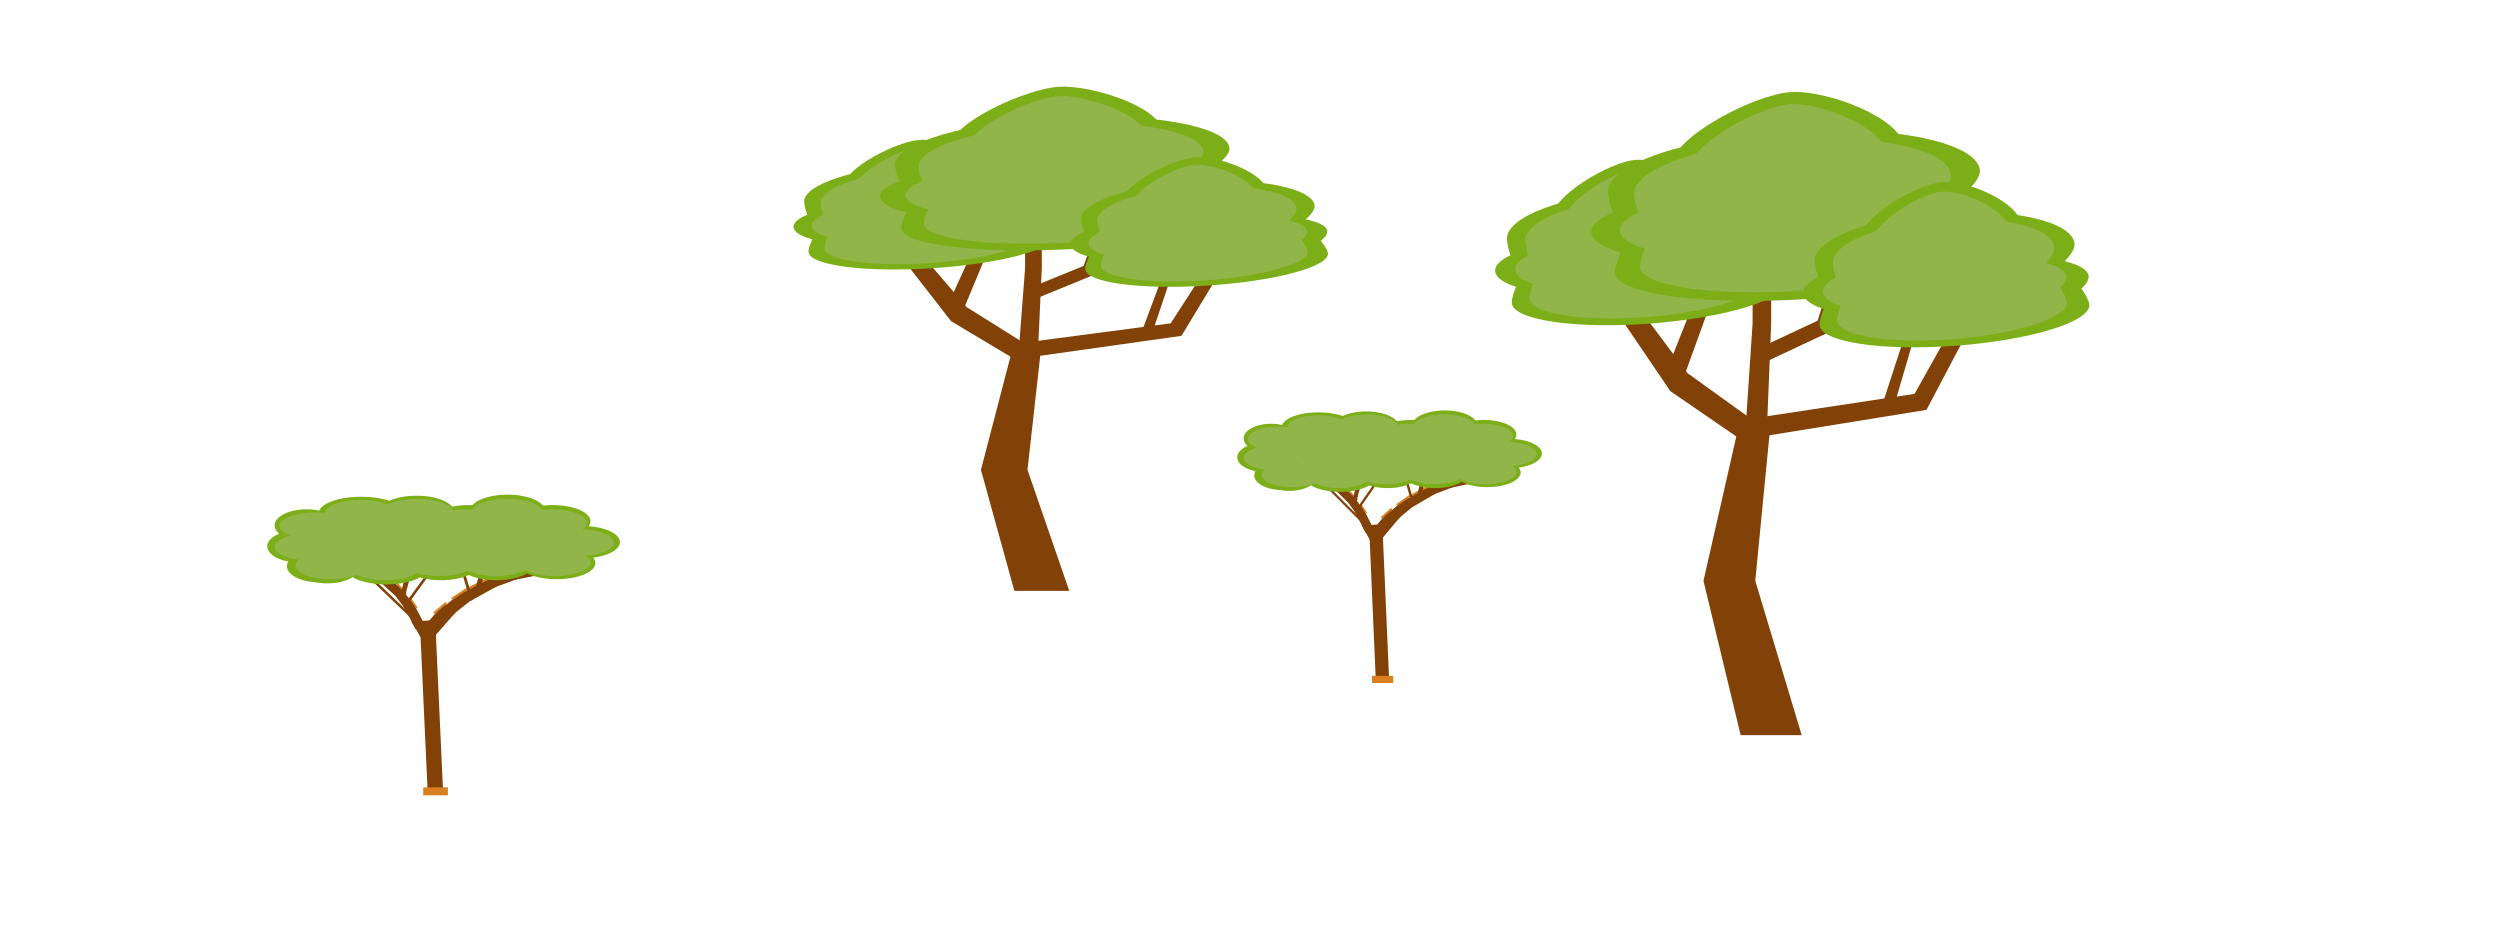 <?xml version="1.0" encoding="utf-8"?>
<!-- Generator: Adobe Illustrator 26.1.0, SVG Export Plug-In . SVG Version: 6.00 Build 0)  -->
<svg version="1.1" id="Layer_1" xmlns="http://www.w3.org/2000/svg" xmlns:xlink="http://www.w3.org/1999/xlink" x="0px" y="0px"
	 viewBox="0 0 1280 480" style="enable-background:new 0 0 1280 480;" xml:space="preserve">
<style type="text/css">
	.st0{fill:#824106;}
	.st1{fill:#7CAE18;}
	.st2{fill:#91B549;}
	.st3{fill:#D87F1F;}
</style>
<path class="st0" d="M519.34,174.97h14.06l-7.33,65.59l21.39,61.96h-28.11l-17.11-61.96L519.34,174.97z"/>
<path class="st0" d="M456.4,112.3l38.5,44.92l31.11,19.51l-6.32,7.28l-32.74-19.58l-36.67-47.14L456.4,112.3z"/>
<path class="st0" d="M497.95,101.77h6.72v29.39l-12.22,29.39l-6.11-6.65l11.61-25.51V101.77z"/>
<path class="st0" d="M524.84,98.44h8.56v38.82l-1.83,39.93h-9.78l3.06-39.93V98.44z"/>
<path class="st0" d="M563.95,111.19l7.95,0l-12.83,29.95l-28.48,11.65v-6.76l24.2-9.87L563.95,111.19z"/>
<path class="st0" d="M527.94,174.97l71.46-9.43l33.61-52.13h7.33l-35.44,58.54l-76.96,10.86V174.97z"/>
<path class="st0" d="M594.51,118.4l4.89-1.66l2.44,18.3l-11,32.72h-5.5l12.22-32.72L594.51,118.4z"/>
<path class="st1" d="M539,109.41c0.37,6.83-22.68,16.66-68.75,16.28c-38.34,2.16-63.57-2.65-63.94-9.48s24.25-13.1,62.59-15.26
	C507.24,98.79,538.63,102.58,539,109.41z"/>
<path class="st1" d="M532.47,96.59c0.48,8.87-42.91,32.75-76.25,34.63c-33.34,1.88-44.01-18.95-44.49-27.83
	c-0.48-8.87,26.15-17.59,59.5-19.47C504.57,82.05,531.99,87.72,532.47,96.59z"/>
<path class="st1" d="M507.66,88.88c0.48,8.87-22.83,14.18-34.76,14.85c-11.92,0.67-39.99,0.31-40.48-8.56
	c-0.48-8.87,26.81-22.9,38.73-23.57C483.08,70.93,507.18,80.01,507.66,88.88z"/>
<path class="st1" d="M413.96,129.02c-0.43-6.83,21.46-45.69,56.09-47.93c34.62-2.24,68.87,32.98,69.3,39.81s-27.3,14.18-61.92,16.43
	S414.39,135.85,413.96,129.02z"/>
<path class="st2" d="M528.64,109.53c0.32,6.16-19.33,15.01-58.59,14.67c-32.67,1.95-54.17-2.39-54.49-8.54
	c-0.32-6.16,20.67-11.81,53.34-13.75C501.58,99.96,528.33,103.37,528.64,109.53z"/>
<path class="st2" d="M523.08,97.98c0.41,7.99-36.57,29.51-64.98,31.2s-37.5-17.08-37.91-25.07c-0.41-7.99,22.29-15.85,50.7-17.54
	C499.3,84.88,522.67,89.99,523.08,97.98z"/>
<path class="st2" d="M501.94,91.03c0.41,7.99-19.46,12.78-29.62,13.38c-10.16,0.6-34.08,0.28-34.49-7.71
	c-0.41-7.99,22.85-20.63,33.01-21.24C480.99,74.86,501.53,83.04,501.94,91.03z"/>
<path class="st2" d="M422.09,127.2c-0.36-6.15,18.29-41.17,47.8-43.18c29.51-2.02,58.69,29.72,59.05,35.87
	c0.36,6.15-23.26,12.78-52.77,14.8C446.67,136.7,422.45,133.35,422.09,127.2z"/>
<path class="st1" d="M638.75,92.14c0.53,8.63-32.17,21.04-97.5,20.56c-54.38,2.73-90.15-3.35-90.68-11.97
	c-0.53-8.63,34.39-16.55,88.77-19.27C593.72,78.72,638.23,83.51,638.75,92.14z"/>
<path class="st1" d="M629.49,75.96c0.68,11.2-60.85,41.35-108.13,43.72c-47.28,2.37-62.41-23.93-63.09-35.14
	c-0.68-11.2,37.09-22.21,84.38-24.58C589.93,57.59,628.81,64.75,629.49,75.96z"/>
<path class="st1" d="M594.32,66.22c0.68,11.2-32.39,17.9-49.29,18.75s-56.72,0.39-57.4-10.81c-0.68-11.2,38.02-28.92,54.93-29.76
	C559.46,43.55,593.63,55.01,594.32,66.22z"/>
<path class="st1" d="M461.43,116.9c-0.6-8.62,30.44-57.69,79.54-60.52c49.1-2.83,97.67,41.65,98.28,50.27
	c0.61,8.62-38.71,17.91-87.81,20.74C502.33,130.22,462.04,125.52,461.43,116.9z"/>
<path class="st2" d="M624.07,92.29c0.45,7.77-27.41,18.96-83.09,18.52c-46.34,2.46-76.82-3.01-77.27-10.79
	c-0.45-7.77,29.31-14.91,75.65-17.36C585.69,80.2,623.62,84.52,624.07,92.29z"/>
<path class="st2" d="M616.17,77.71c0.58,10.09-51.86,37.26-92.15,39.39c-40.29,2.14-53.18-21.56-53.76-31.66
	c-0.58-10.09,31.61-20.01,71.9-22.15C582.46,61.16,615.59,67.61,616.17,77.71z"/>
<path class="st2" d="M586.2,68.94c0.58,10.09-27.6,16.13-42,16.9s-48.34,0.36-48.92-9.74c-0.58-10.09,32.4-26.05,46.81-26.82
	C556.49,48.51,585.62,58.84,586.2,68.94z"/>
<path class="st2" d="M472.96,114.6c-0.52-7.77,25.94-51.98,67.78-54.53c41.84-2.55,83.23,37.52,83.75,45.29
	s-32.99,16.14-74.83,18.69C507.81,126.6,473.47,122.37,472.96,114.6z"/>
<path class="st1" d="M679.57,118.28c0.37,6.83-22.47,16.66-68.13,16.28c-37.99,2.16-62.99-2.65-63.36-9.48
	c-0.37-6.83,24.03-13.1,62.03-15.26C648.1,107.66,679.2,111.45,679.57,118.28z"/>
<path class="st1" d="M673.1,105.47c0.48,8.87-42.52,32.75-75.55,34.63c-33.04,1.88-43.61-18.95-44.08-27.83
	c-0.48-8.87,25.92-17.59,58.95-19.47C645.45,90.92,672.62,96.6,673.1,105.47z"/>
<path class="st1" d="M648.52,97.76c0.48,8.87-22.63,14.18-34.44,14.85c-11.81,0.67-39.63,0.31-40.11-8.56
	c-0.48-8.87,26.57-22.9,38.38-23.57C624.16,79.8,648.04,88.88,648.52,97.76z"/>
<path class="st1" d="M555.67,137.89c-0.42-6.83,21.27-45.69,55.58-47.93c34.31-2.24,68.24,32.98,68.67,39.81
	c0.42,6.83-27.05,14.18-61.36,16.43C584.25,148.44,556.09,144.72,555.67,137.89z"/>
<path class="st2" d="M669.3,118.4c0.31,6.16-19.15,15.01-58.05,14.67c-32.38,1.95-53.68-2.39-53.99-8.54s20.48-11.81,52.86-13.75
	C642.49,108.83,668.99,112.25,669.3,118.4z"/>
<path class="st2" d="M663.79,106.86c0.41,7.99-36.23,29.51-64.39,31.2c-28.16,1.69-37.16-17.08-37.57-25.07s22.09-15.85,50.24-17.54
	C640.23,93.75,663.38,98.86,663.79,106.86z"/>
<path class="st2" d="M642.85,99.91c0.41,7.99-19.28,12.78-29.35,13.38c-10.07,0.6-33.77,0.28-34.18-7.71
	c-0.41-7.99,22.64-20.63,32.71-21.24C622.09,83.73,642.44,91.91,642.85,99.91z"/>
<path class="st2" d="M563.72,136.07c-0.36-6.15,18.12-41.17,47.36-43.18c29.24-2.02,58.16,29.72,58.52,35.87
	c0.36,6.15-23.05,12.78-52.29,14.8C588.07,145.58,564.08,142.23,563.72,136.07z"/>
<path class="st0" d="M891.21,213.7h15.63l-8.15,83.66l23.78,79.04h-31.26l-19.03-79.04L891.21,213.7z"/>
<path class="st0" d="M821.22,133.77l42.81,57.3l34.59,24.89l-7.02,9.29l-36.4-24.98l-40.77-60.13L821.22,133.77z"/>
<path class="st0" d="M867.43,120.33h7.47v37.49l-13.59,37.49l-6.8-8.49l12.91-32.54V120.33z"/>
<path class="st0" d="M897.33,116.08h9.51v49.52l-2.04,50.93h-10.87l3.4-50.93V116.08z"/>
<path class="st0" d="M940.82,132.35l8.83,0l-14.27,38.2l-31.67,14.86v-8.63l26.91-12.59L940.82,132.35z"/>
<path class="st0" d="M900.78,213.7l79.45-12.03l37.37-66.49h8.16l-39.41,74.67l-85.57,13.85V213.7z"/>
<path class="st0" d="M974.8,141.55l5.44-2.12l2.72,23.34l-12.23,41.74h-6.12l13.59-41.74L974.8,141.55z"/>
<path class="st1" d="M913.07,130.07c0.41,8.72-25.22,21.26-76.45,20.77c-42.63,2.75-70.68-3.38-71.1-12.1
	c-0.41-8.72,26.97-16.72,69.6-19.47C877.76,116.52,912.66,121.36,913.07,130.07z"/>
<path class="st1" d="M905.81,113.73c0.54,11.32-47.71,41.77-84.78,44.17c-37.07,2.39-48.93-24.18-49.47-35.5
	c-0.54-11.32,29.08-22.44,66.16-24.83C874.79,95.17,905.28,102.41,905.81,113.73z"/>
<path class="st1" d="M878.23,103.89c0.54,11.32-25.39,18.09-38.64,18.94c-13.25,0.86-44.47,0.4-45.01-10.92
	c-0.54-11.32,29.81-29.21,43.07-30.07C850.9,80.99,877.69,92.57,878.23,103.89z"/>
<path class="st1" d="M774.04,155.09c-0.47-8.71,23.87-58.28,62.36-61.14c38.5-2.86,76.58,42.07,77.05,50.78
	s-30.35,18.09-68.85,20.95C806.11,168.55,774.51,163.8,774.04,155.09z"/>
<path class="st2" d="M901.56,130.23c0.35,7.85-21.49,19.15-65.15,18.71c-36.33,2.48-60.23-3.04-60.59-10.9
	c-0.35-7.85,22.98-15.06,59.31-17.54C871.47,118.02,901.21,122.37,901.56,130.23z"/>
<path class="st2" d="M895.37,115.5c0.46,10.2-40.66,37.64-72.25,39.8c-31.59,2.16-41.7-21.78-42.15-31.98
	c-0.46-10.2,24.78-20.21,56.37-22.37C868.93,98.78,894.91,105.3,895.37,115.5z"/>
<path class="st2" d="M871.87,106.63c0.46,10.2-21.64,16.3-32.93,17.07c-11.29,0.77-37.9,0.36-38.36-9.84
	c-0.46-10.2,25.41-26.32,36.7-27.09C848.57,86,871.41,96.44,871.87,106.63z"/>
<path class="st2" d="M783.08,152.77c-0.4-7.85,20.34-52.51,53.15-55.09c32.81-2.58,65.26,37.91,65.66,45.76
	c0.4,7.85-25.86,16.3-58.67,18.88C810.4,164.89,783.48,160.62,783.08,152.77z"/>
<path class="st1" d="M1023.99,108.04c0.58,11.01-35.77,26.84-108.42,26.23c-60.46,3.48-100.24-4.27-100.83-15.27
	c-0.58-11.01,38.24-21.11,98.71-24.58C973.92,90.93,1023.41,97.03,1023.99,108.04z"/>
<path class="st1" d="M1013.7,87.4c0.76,14.29-67.66,52.75-120.24,55.77c-52.58,3.02-69.39-30.53-70.15-44.82
	c-0.76-14.29,41.24-28.33,93.82-31.35C969.7,63.97,1012.94,73.11,1013.7,87.4z"/>
<path class="st1" d="M974.58,74.98c0.76,14.29-36.01,22.84-54.81,23.92c-18.8,1.08-63.07,0.5-63.83-13.79
	c-0.76-14.29,42.28-36.88,61.08-37.97C935.82,46.06,973.82,60.69,974.58,74.98z"/>
<path class="st1" d="M826.82,139.63c-0.67-11,33.84-73.59,88.44-77.2c54.6-3.61,108.61,53.12,109.28,64.12
	c0.67,11-43.04,22.84-97.64,26.45C872.3,156.62,827.49,150.63,826.82,139.63z"/>
<path class="st2" d="M1007.66,108.23c0.5,9.92-30.48,24.18-92.39,23.63c-51.52,3.13-85.42-3.84-85.92-13.76s32.59-19.02,84.11-22.15
	C964.99,92.82,1007.16,98.32,1007.66,108.23z"/>
<path class="st2" d="M998.89,89.64c0.65,12.88-57.66,47.53-102.46,50.25s-59.14-27.51-59.78-40.38
	c-0.65-12.88,35.15-25.52,79.95-28.25C961.39,68.53,998.24,76.76,998.89,89.64z"/>
<path class="st2" d="M965.56,78.45c0.65,12.88-30.69,20.58-46.7,21.55c-16.02,0.97-53.75,0.45-54.39-12.42
	c-0.65-12.88,36.03-33.23,52.05-34.21C932.53,52.39,964.91,65.57,965.56,78.45z"/>
<path class="st2" d="M839.64,136.69c-0.57-9.91,28.84-66.3,75.37-69.56c46.53-3.25,92.55,47.86,93.12,57.78
	c0.57,9.91-36.68,20.58-83.21,23.84C878.39,152,840.21,146.61,839.64,136.69z"/>
<path class="st1" d="M1069.38,141.39c0.41,8.72-24.99,21.26-75.75,20.77c-42.25,2.75-70.04-3.38-70.45-12.1
	c-0.41-8.72,26.72-16.72,68.97-19.47C1034.39,127.84,1068.97,132.68,1069.38,141.39z"/>
<path class="st1" d="M1062.18,125.05c0.53,11.32-47.28,41.77-84.01,44.17c-36.74,2.4-48.49-24.18-49.02-35.5
	c-0.53-11.32,28.82-22.44,65.55-24.83C1031.44,106.49,1061.65,113.73,1062.18,125.05z"/>
<path class="st1" d="M1034.85,115.21c0.53,11.32-25.16,18.09-38.29,18.94c-13.13,0.86-44.07,0.4-44.6-10.92
	c-0.53-11.32,29.54-29.21,42.68-30.07C1007.77,92.31,1034.32,103.89,1034.85,115.21z"/>
<path class="st1" d="M931.61,166.41c-0.47-8.71,23.65-58.28,61.8-61.14c38.15-2.86,75.89,42.07,76.35,50.78
	c0.47,8.71-30.07,18.09-68.22,20.95C963.39,179.87,932.08,175.12,931.61,166.41z"/>
<path class="st2" d="M1057.96,141.55c0.35,7.85-21.3,19.15-64.55,18.71c-36,2.48-59.69-3.04-60.04-10.9
	c-0.35-7.85,22.77-15.06,58.77-17.54C1028.15,129.34,1057.62,133.69,1057.96,141.55z"/>
<path class="st2" d="M1051.83,126.82c0.45,10.2-40.29,37.64-71.59,39.8c-31.31,2.16-41.32-21.78-41.77-31.98
	c-0.45-10.2,24.56-20.21,55.86-22.37C1025.64,110.1,1051.38,116.62,1051.83,126.82z"/>
<path class="st2" d="M1028.55,117.95c0.45,10.2-21.44,16.3-32.63,17.07c-11.19,0.77-37.55,0.36-38.01-9.84
	c-0.45-10.2,25.18-26.32,36.37-27.09C1005.47,97.32,1028.09,107.75,1028.55,117.95z"/>
<path class="st2" d="M940.56,164.08c-0.4-7.85,20.15-52.51,52.66-55.09c32.51-2.58,64.67,37.91,65.07,45.76
	c0.4,7.85-25.63,16.3-58.14,18.88C967.64,176.21,940.96,171.93,940.56,164.08z"/>
<polygon class="st0" points="701.24,275.39 708.05,274.96 711.17,346.59 704.36,347.01 "/>
<polygon class="st0" points="711.59,260.86 717.18,264.35 708.09,275.18 702.49,271.69 "/>
<polygon class="st0" points="720.36,254.75 724.5,258.43 714.24,267.02 710.1,263.33 "/>
<polygon class="st0" points="731.89,248.73 735.01,252.71 723.24,259.58 720.11,255.6 "/>
<polygon class="st0" points="742.6,245.05 744.72,249.09 731.78,254.03 729.67,249.99 "/>
<polygon class="st0" points="754.78,242.63 756.08,246.94 742.38,249.8 741.08,245.49 "/>
<polygon class="st3" points="706.84,264.87 712.22,260.07 712.99,260.76 707.61,265.56 "/>
<polygon class="st3" points="720.56,254.08 732.45,247.96 733,248.8 721.1,254.92 "/>
<polygon class="st3" points="714.73,258.22 720.73,254.05 721.4,254.81 715.4,258.99 "/>
<polygon class="st0" points="697.05,258.43 693.71,261.92 699.15,272.76 702.49,269.26 "/>
<polygon class="st0" points="691.8,252.32 689.33,256.01 695.47,264.59 697.94,260.91 "/>
<polygon class="st0" points="684.91,246.31 683.03,250.29 690.08,257.16 691.95,253.18 "/>
<polygon class="st0" points="678.49,242.63 677.23,246.67 684.97,251.61 686.23,247.57 "/>
<polygon class="st0" points="671.2,240.21 670.43,244.51 678.63,247.37 679.4,243.07 "/>
<polygon class="st3" points="699.89,262.45 696.67,257.65 696.21,258.34 699.43,263.13 "/>
<polygon class="st3" points="691.68,251.66 684.57,245.54 684.24,246.38 691.36,252.5 "/>
<polygon class="st3" points="695.17,255.8 691.58,251.62 691.18,252.39 694.77,256.56 "/>
<polygon class="st0" points="696.46,240.29 698.63,240.52 693.83,259.58 691.66,259.35 "/>
<polygon class="st0" points="728.16,243.36 730.32,243.59 726.96,256.95 724.8,256.72 "/>
<polygon class="st0" points="719.14,244.84 720.37,244.59 724.08,257.67 722.84,257.92 "/>
<polygon class="st0" points="703.91,247.05 705.07,247.46 696.86,259.29 695.7,258.88 "/>
<polygon class="st0" points="677.92,248.29 678.9,247.67 697.23,266.06 696.25,266.68 "/>
<rect x="702.45" y="346.03" class="st3" width="10.91" height="3.69"/>
<path class="st0" d="M704.78,282.57l-7.53-13.52l13.84-0.87L704.78,282.57z"/>
<ellipse class="st1" cx="675.05" cy="218.64" rx="18.75" ry="7.51"/>
<ellipse class="st1" cx="647.6" cy="234.15" rx="14.13" ry="7.51"/>
<ellipse class="st1" cx="650.87" cy="224.46" rx="14.13" ry="7.51"/>
<ellipse class="st1" cx="686.19" cy="244.33" rx="17.93" ry="7.51"/>
<ellipse class="st1" cx="660.11" cy="243.84" rx="14.13" ry="7.51"/>
<ellipse class="st1" cx="710.37" cy="242.39" rx="16.58" ry="7.51"/>
<ellipse class="st1" cx="734.83" cy="242.39" rx="16.58" ry="7.51"/>
<ellipse class="st1" cx="761.46" cy="241.9" rx="17.12" ry="7.51"/>
<ellipse class="st1" cx="772.87" cy="232.21" rx="16.58" ry="7.51"/>
<ellipse class="st1" cx="759.83" cy="222.52" rx="16.58" ry="7.51"/>
<ellipse class="st1" cx="739.72" cy="217.67" rx="16.58" ry="7.51"/>
<ellipse class="st1" cx="699.51" cy="218.16" rx="16.58" ry="7.51"/>
<ellipse class="st1" cx="722.33" cy="222.52" rx="16.58" ry="7.51"/>
<ellipse class="st1" cx="656.3" cy="243.36" rx="14.13" ry="7.51"/>
<ellipse class="st2" cx="688.09" cy="231" rx="27.44" ry="9.69"/>
<ellipse class="st2" cx="654.67" cy="224.7" rx="15.76" ry="6.3"/>
<ellipse class="st2" cx="699.78" cy="218.4" rx="15.76" ry="6.3"/>
<ellipse class="st2" cx="760.64" cy="241.66" rx="15.76" ry="6.3"/>
<ellipse class="st2" cx="674.78" cy="218.89" rx="15.76" ry="6.3"/>
<ellipse class="st2" cx="709.56" cy="241.66" rx="15.76" ry="6.3"/>
<ellipse class="st2" cx="770.97" cy="232.45" rx="15.76" ry="6.3"/>
<ellipse class="st2" cx="685.65" cy="243.6" rx="15.76" ry="6.3"/>
<ellipse class="st2" cx="721.52" cy="223.25" rx="15.76" ry="6.3"/>
<ellipse class="st2" cx="734.56" cy="241.66" rx="15.76" ry="6.3"/>
<ellipse class="st2" cx="739.45" cy="218.4" rx="15.76" ry="6.3"/>
<ellipse class="st2" cx="652.5" cy="234.39" rx="15.76" ry="6.3"/>
<ellipse class="st2" cx="661.73" cy="243.12" rx="15.76" ry="6.3"/>
<ellipse class="st2" cx="759.02" cy="223.25" rx="15.76" ry="6.3"/>
<ellipse class="st2" cx="735.37" cy="231.97" rx="24.73" ry="8.24"/>
<polygon class="st0" points="215.28,325.2 223.17,324.73 226.78,403.73 218.9,404.2 "/>
<polygon class="st0" points="227.27,309.17 233.75,313.02 223.22,324.97 216.74,321.12 "/>
<polygon class="st0" points="237.43,302.43 242.22,306.5 230.33,315.97 225.55,311.9 "/>
<polygon class="st0" points="250.77,295.8 254.39,300.19 240.76,307.77 237.14,303.38 "/>
<polygon class="st0" points="263.18,291.74 265.63,296.2 250.65,301.65 248.2,297.19 "/>
<polygon class="st0" points="277.28,289.07 278.78,293.82 262.92,296.98 261.42,292.23 "/>
<polygon class="st3" points="221.77,313.6 228,308.31 228.89,309.07 222.66,314.36 "/>
<polygon class="st3" points="237.66,301.7 251.43,294.95 252.06,295.88 238.29,302.63 "/>
<polygon class="st3" points="230.91,306.27 237.86,301.66 238.63,302.5 231.69,307.11 "/>
<polygon class="st0" points="210.44,306.5 206.56,310.35 212.86,322.3 216.74,318.45 "/>
<polygon class="st0" points="204.36,299.76 201.5,303.82 208.61,313.29 211.47,309.23 "/>
<polygon class="st0" points="196.37,293.13 194.21,297.52 202.37,305.09 204.53,300.7 "/>
<polygon class="st0" points="188.95,289.07 187.48,293.53 196.45,298.97 197.91,294.52 "/>
<polygon class="st0" points="180.51,286.4 179.61,291.15 189.11,294.3 190,289.55 "/>
<polygon class="st3" points="213.73,310.93 210,305.64 209.47,306.39 213.19,311.68 "/>
<polygon class="st3" points="204.22,299.03 195.98,292.28 195.61,293.2 203.84,299.95 "/>
<polygon class="st3" points="208.26,303.59 204.1,298.99 203.64,299.83 207.79,304.44 "/>
<polygon class="st0" points="209.75,286.49 212.26,286.74 206.71,307.77 204.2,307.51 "/>
<polygon class="st0" points="246.45,289.88 248.96,290.13 245.07,304.87 242.56,304.61 "/>
<polygon class="st0" points="236.01,291.51 237.44,291.23 241.73,305.65 240.3,305.93 "/>
<polygon class="st0" points="218.38,293.95 219.72,294.4 210.22,307.44 208.88,306.99 "/>
<polygon class="st0" points="188.29,295.31 189.42,294.62 210.64,314.91 209.51,315.6 "/>
<rect x="216.69" y="403.12" class="st3" width="12.63" height="4.07"/>
<path class="st0" d="M219.38,333.13l-8.72-14.91l16.02-0.96L219.38,333.13z"/>
<ellipse class="st1" cx="184.96" cy="262.61" rx="21.71" ry="8.28"/>
<ellipse class="st1" cx="153.18" cy="279.72" rx="16.36" ry="8.28"/>
<ellipse class="st1" cx="156.96" cy="269.03" rx="16.36" ry="8.28"/>
<ellipse class="st1" cx="197.86" cy="290.94" rx="20.77" ry="8.28"/>
<ellipse class="st1" cx="167.66" cy="290.41" rx="16.36" ry="8.28"/>
<ellipse class="st1" cx="225.86" cy="288.8" rx="19.19" ry="8.28"/>
<ellipse class="st1" cx="254.18" cy="288.8" rx="19.19" ry="8.28"/>
<ellipse class="st1" cx="285.02" cy="288.27" rx="19.82" ry="8.28"/>
<ellipse class="st1" cx="298.23" cy="277.58" rx="19.19" ry="8.28"/>
<ellipse class="st1" cx="283.13" cy="266.89" rx="19.19" ry="8.28"/>
<ellipse class="st1" cx="259.84" cy="261.54" rx="19.19" ry="8.28"/>
<ellipse class="st1" cx="213.28" cy="262.08" rx="19.19" ry="8.28"/>
<ellipse class="st1" cx="239.71" cy="266.89" rx="19.19" ry="8.28"/>
<ellipse class="st1" cx="163.25" cy="289.87" rx="16.36" ry="8.28"/>
<ellipse class="st2" cx="200.06" cy="276.24" rx="31.78" ry="10.69"/>
<ellipse class="st2" cx="161.36" cy="269.3" rx="18.25" ry="6.95"/>
<ellipse class="st2" cx="213.59" cy="262.35" rx="18.25" ry="6.95"/>
<ellipse class="st2" cx="284.07" cy="288" rx="18.25" ry="6.95"/>
<ellipse class="st2" cx="184.65" cy="262.88" rx="18.25" ry="6.95"/>
<ellipse class="st2" cx="224.92" cy="288" rx="18.25" ry="6.95"/>
<ellipse class="st2" cx="296.03" cy="277.85" rx="18.25" ry="6.95"/>
<ellipse class="st2" cx="197.23" cy="290.14" rx="18.25" ry="6.95"/>
<ellipse class="st2" cx="238.76" cy="267.69" rx="18.25" ry="6.95"/>
<ellipse class="st2" cx="253.87" cy="288" rx="18.25" ry="6.95"/>
<ellipse class="st2" cx="259.53" cy="262.35" rx="18.25" ry="6.95"/>
<ellipse class="st2" cx="158.85" cy="279.99" rx="18.25" ry="6.95"/>
<ellipse class="st2" cx="169.54" cy="289.61" rx="18.25" ry="6.95"/>
<ellipse class="st2" cx="282.18" cy="267.69" rx="18.25" ry="6.95"/>
<ellipse class="st2" cx="254.81" cy="277.31" rx="28.63" ry="9.09"/>
</svg>
